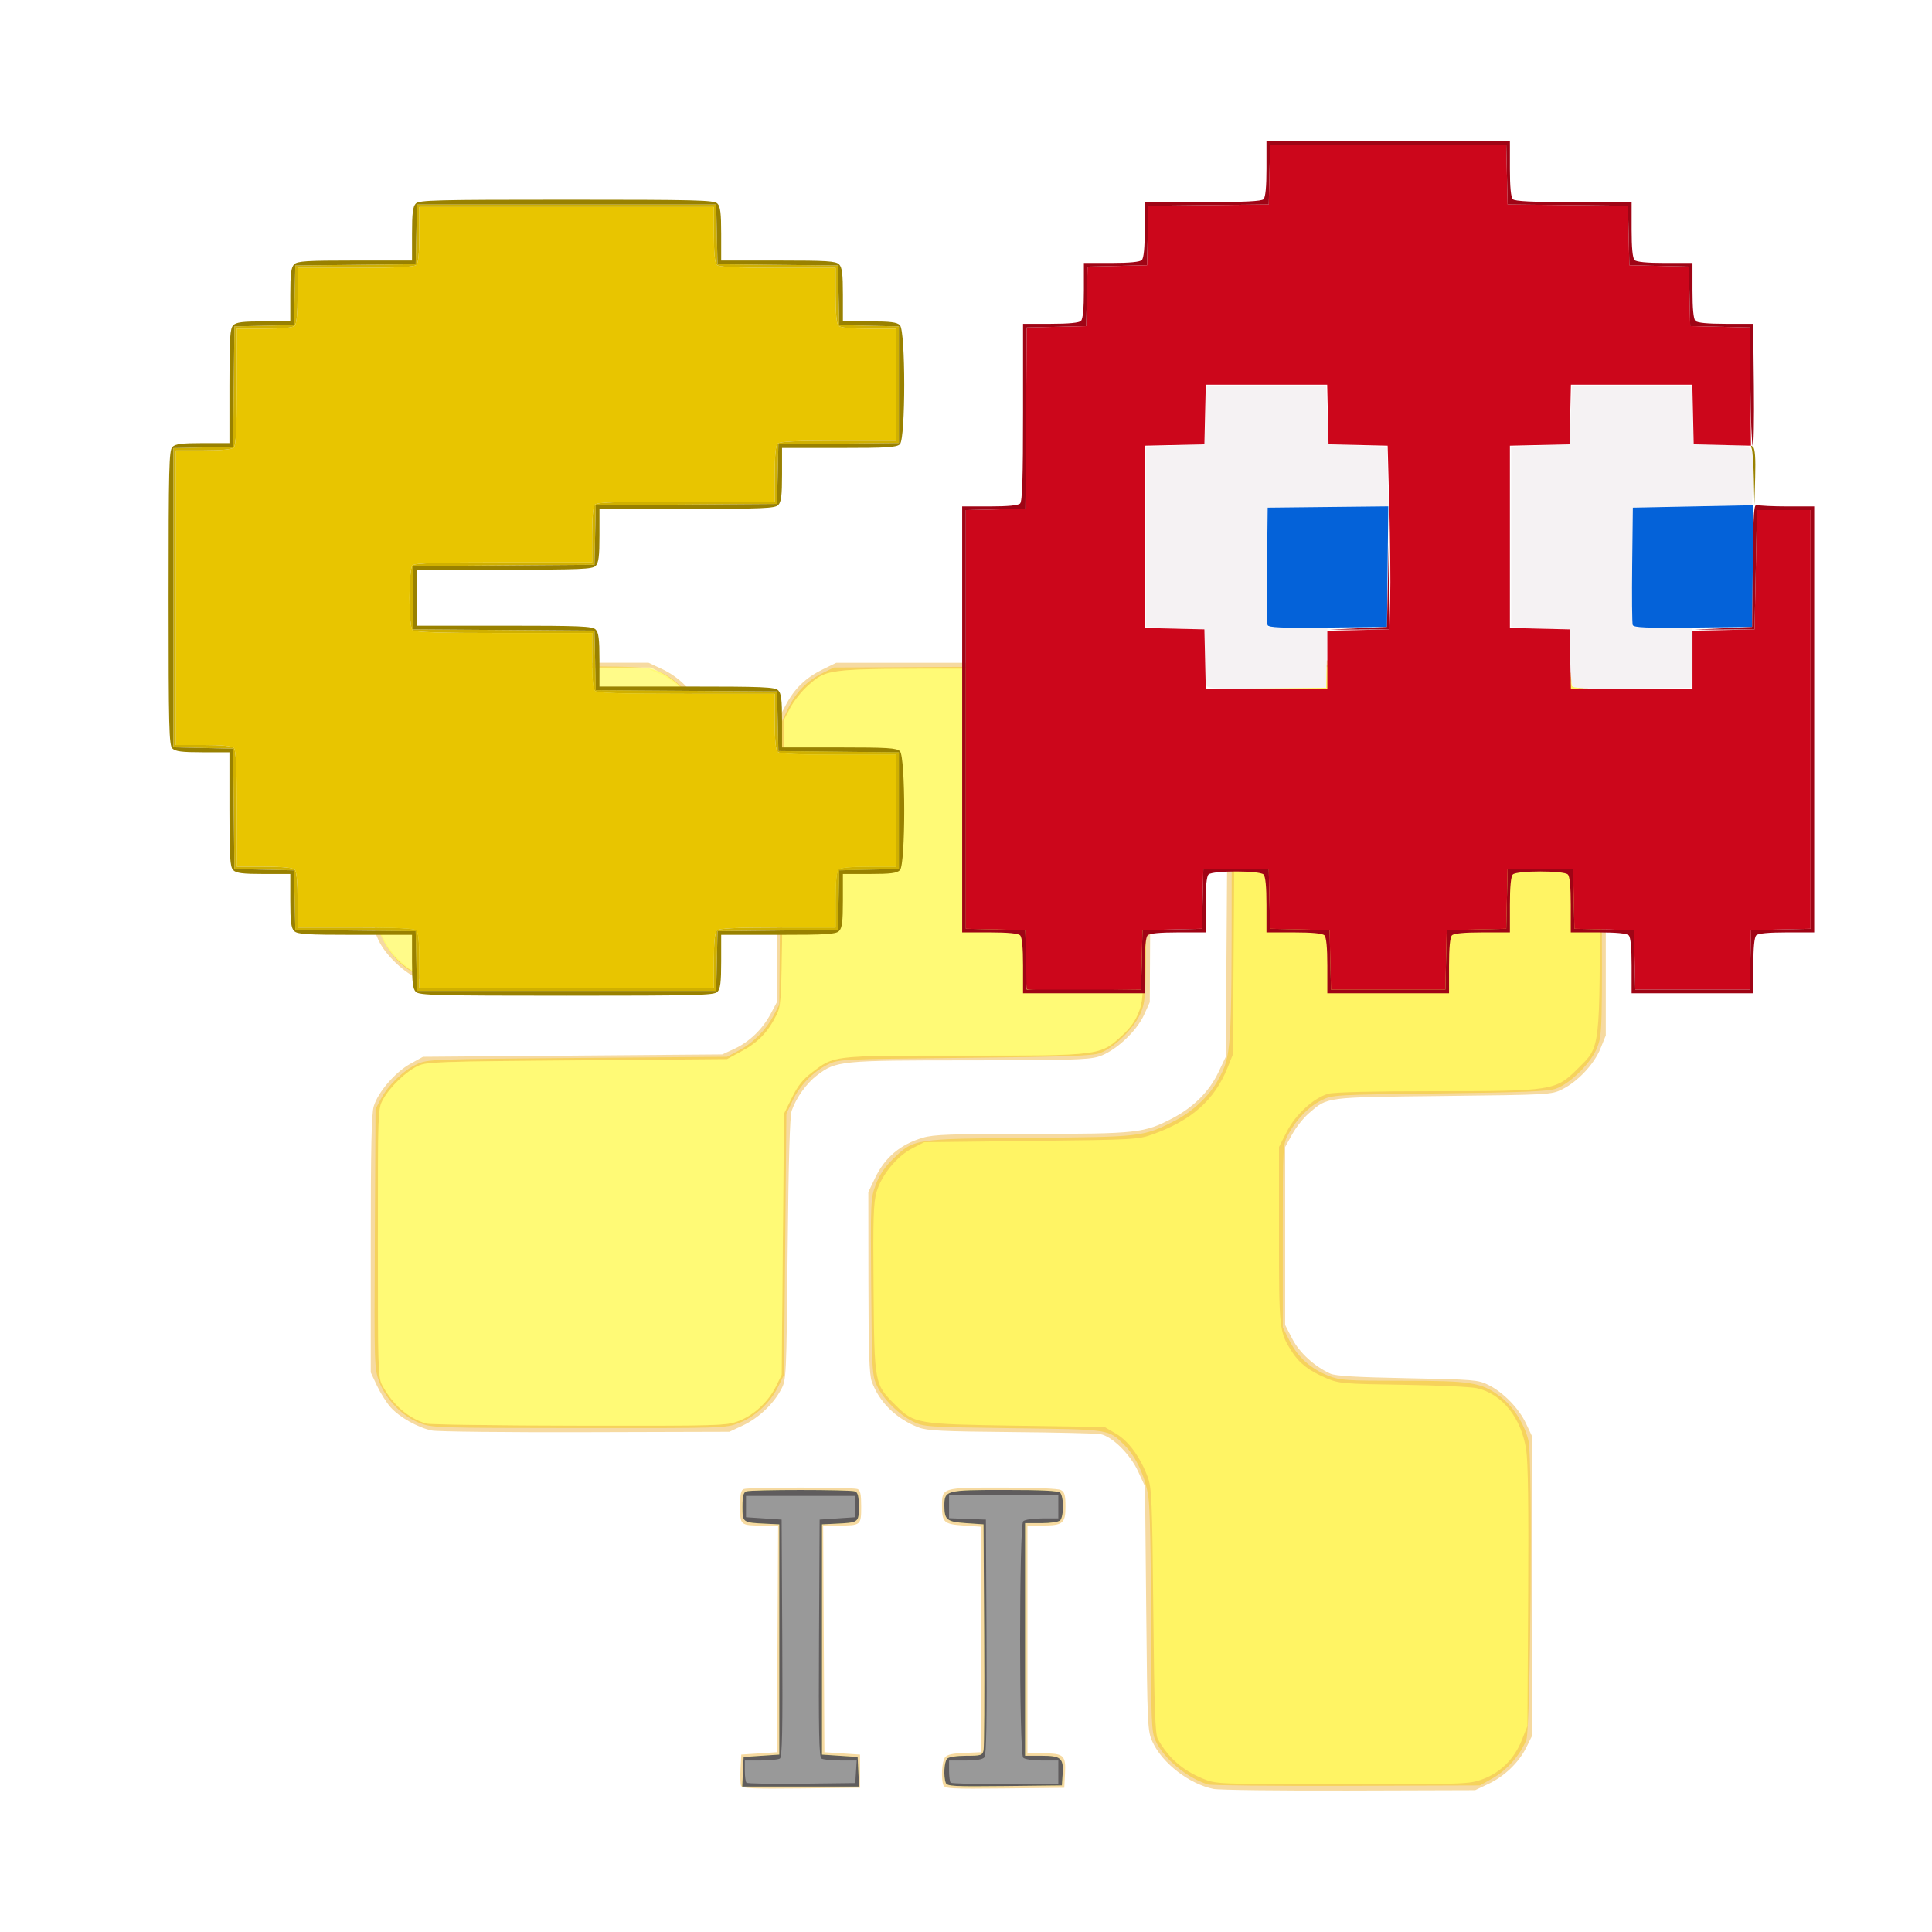 <?xml version="1.0" encoding="UTF-8" standalone="no"?>
<!-- Created with Inkscape (http://www.inkscape.org/) -->

<svg
   xmlns:dc="http://purl.org/dc/elements/1.1/"
   xmlns:cc="http://creativecommons.org/ns#"
   xmlns:rdf="http://www.w3.org/1999/02/22-rdf-syntax-ns#"
   xmlns:svg="http://www.w3.org/2000/svg"
   xmlns="http://www.w3.org/2000/svg"
   xmlns:sodipodi="http://sodipodi.sourceforge.net/DTD/sodipodi-0.dtd"
   xmlns:inkscape="http://www.inkscape.org/namespaces/inkscape"
   version="1.1"
   width="1200"
   height="1200"
   id="svg2"
   sodipodi:docname="dii-pacman.svg"
   inkscape:version="0.92.2 (5c3e80d, 2017-08-06)">
  <sodipodi:namedview
     pagecolor="#ffffff"
     bordercolor="#666666"
     borderopacity="1"
     objecttolerance="10"
     gridtolerance="10"
     guidetolerance="10"
     inkscape:pageopacity="0"
     inkscape:pageshadow="2"
     inkscape:window-width="1853"
     inkscape:window-height="1025"
     id="namedview79"
     showgrid="false"
     inkscape:zoom="0.19666667"
     inkscape:cx="600"
     inkscape:cy="600"
     inkscape:window-x="67"
     inkscape:window-y="27"
     inkscape:window-maximized="1"
     inkscape:current-layer="svg2" />
  <defs
     id="defs6">
    <filter
       color-interpolation-filters="sRGB"
       id="filter4124">
      <feFlood
         id="feFlood4126"
         flood-opacity="0.5"
         flood-color="rgb(0,0,0)"
         result="flood" />
      <feComposite
         in2="SourceGraphic"
         operator="in"
         in="flood"
         result="composite1"
         id="feComposite4128" />
      <feGaussianBlur
         id="feGaussianBlur4130"
         stdDeviation="2"
         result="blur" />
      <feOffset
         id="feOffset4132"
         dx="4"
         dy="4"
         result="offset" />
      <feComposite
         in2="offset"
         operator="over"
         in="SourceGraphic"
         result="fbSourceGraphic"
         id="feComposite4134" />
      <feColorMatrix
         result="fbSourceGraphicAlpha"
         in="fbSourceGraphic"
         values="0 0 0 -1 0 0 0 0 -1 0 0 0 0 -1 0 0 0 0 1 0"
         id="feColorMatrix4136" />
      <feFlood
         id="feFlood4138"
         flood-opacity="0.5"
         flood-color="rgb(0,0,0)"
         result="flood"
         in="fbSourceGraphic" />
      <feComposite
         in2="fbSourceGraphic"
         operator="in"
         in="flood"
         result="composite1"
         id="feComposite4140" />
      <feGaussianBlur
         id="feGaussianBlur4142"
         stdDeviation="5"
         result="blur" />
      <feOffset
         id="feOffset4144"
         dx="4"
         dy="4"
         result="offset" />
      <feComposite
         in2="offset"
         operator="over"
         in="fbSourceGraphic"
         result="fbSourceGraphic"
         id="feComposite4146" />
      <feColorMatrix
         result="fbSourceGraphicAlpha"
         in="fbSourceGraphic"
         values="0 0 0 -1 0 0 0 0 -1 0 0 0 0 -1 0 0 0 0 1 0"
         id="feColorMatrix4148" />
      <feFlood
         id="feFlood4150"
         flood-opacity="0.5"
         flood-color="rgb(0,0,0)"
         result="flood"
         in="fbSourceGraphic" />
      <feComposite
         in2="fbSourceGraphic"
         operator="in"
         in="flood"
         result="composite1"
         id="feComposite4152" />
      <feGaussianBlur
         id="feGaussianBlur4154"
         stdDeviation="10"
         result="blur" />
      <feOffset
         id="feOffset4156"
         dx="4"
         dy="4"
         result="offset" />
      <feComposite
         in2="offset"
         operator="over"
         in="fbSourceGraphic"
         result="fbSourceGraphic"
         id="feComposite4158" />
      <feColorMatrix
         result="fbSourceGraphicAlpha"
         in="fbSourceGraphic"
         values="0 0 0 -1 0 0 0 0 -1 0 0 0 0 -1 0 0 0 0 1 0"
         id="feColorMatrix4160" />
      <feFlood
         id="feFlood4162"
         flood-opacity="0.5"
         flood-color="rgb(0,0,0)"
         result="flood"
         in="fbSourceGraphic" />
      <feComposite
         in2="fbSourceGraphic"
         operator="in"
         in="flood"
         result="composite1"
         id="feComposite4164" />
      <feGaussianBlur
         id="feGaussianBlur4166"
         stdDeviation="10"
         result="blur" />
      <feOffset
         id="feOffset4168"
         dx="10"
         dy="10"
         result="offset" />
      <feComposite
         in2="offset"
         operator="over"
         in="fbSourceGraphic"
         result="composite2"
         id="feComposite4170" />
    </filter>
    <filter
       y="-0.25"
       height="1.5"
       color-interpolation-filters="sRGB"
       id="filter3022">
      <feGaussianBlur
         result="result6"
         stdDeviation="5"
         id="feGaussianBlur3024" />
      <feComposite
         in2="result6"
         operator="atop"
         in="SourceGraphic"
         result="result8"
         id="feComposite3026" />
      <feComposite
         in2="SourceAlpha"
         operator="over"
         in="result8"
         result="result9"
         id="feComposite3028" />
      <feColorMatrix
         result="result10"
         values="1 0 0 0 0 0 1 0 0 0 0 0 1 0 0 0 0 0 1 0 "
         id="feColorMatrix3030" />
      <feBlend
         in2="result6"
         mode="normal"
         in="result10"
         result="fbSourceGraphic"
         id="feBlend3032" />
      <feColorMatrix
         id="feColorMatrix3034"
         values="0 0 0 -1 0 0 0 0 -1 0 0 0 0 -1 0 0 0 0 1 0"
         in="fbSourceGraphic"
         result="fbSourceGraphicAlpha" />
      <feFlood
         in="fbSourceGraphic"
         result="flood"
         flood-color="rgb(0,0,0)"
         flood-opacity="0.8"
         id="feFlood3036" />
      <feComposite
         in2="fbSourceGraphic"
         operator="in"
         in="flood"
         result="composite1"
         id="feComposite3038" />
      <feGaussianBlur
         result="blur"
         stdDeviation="8"
         id="feGaussianBlur3040" />
      <feOffset
         result="offset"
         dy="10"
         dx="10"
         id="feOffset3042" />
      <feComposite
         in2="offset"
         operator="over"
         in="fbSourceGraphic"
         result="composite2"
         id="feComposite3044" />
    </filter>
    <filter
       x="0"
       y="0"
       width="1"
       height="1"
       color-interpolation-filters="sRGB"
       id="filter6453">
      <feColorMatrix
         result="result2"
         type="saturate"
         in="SourceGraphic"
         values="0"
         id="feColorMatrix6455" />
      <feFlood
         result="result1"
         flood-opacity="1"
         flood-color="rgb(160,67,0)"
         id="feFlood6457" />
      <feBlend
         in2="result1"
         mode="multiply"
         in="result2"
         result="result5"
         id="feBlend6459" />
      <feBlend
         in2="result2"
         mode="screen"
         result="result3"
         id="feBlend6461" />
      <feComposite
         in2="result2"
         operator="arithmetic"
         k1="0"
         k2="1"
         k3="0"
         k4="0"
         result="result4"
         id="feComposite6463" />
      <feComposite
         in2="SourceAlpha"
         operator="in"
         in="result4"
         id="feComposite6465" />
    </filter>
    <filter
       x="0"
       y="0"
       width="1"
       height="1"
       color-interpolation-filters="sRGB"
       id="filter6467">
      <feColorMatrix
         result="result2"
         type="saturate"
         in="SourceGraphic"
         values="0"
         id="feColorMatrix6469" />
      <feFlood
         result="result1"
         flood-opacity="1"
         flood-color="rgb(160,67,0)"
         id="feFlood6471" />
      <feBlend
         in2="result1"
         mode="multiply"
         in="result2"
         result="result5"
         id="feBlend6473" />
      <feBlend
         in2="result2"
         mode="screen"
         result="result3"
         id="feBlend6475" />
      <feComposite
         in2="result2"
         operator="arithmetic"
         k1="0"
         k2="1"
         k3="0"
         k4="0"
         result="result4"
         id="feComposite6477" />
      <feComposite
         in2="SourceAlpha"
         operator="in"
         in="result4"
         id="feComposite6479" />
    </filter>
    <filter
       x="0"
       y="0"
       width="1"
       height="1"
       color-interpolation-filters="sRGB"
       id="filter6481">
      <feColorMatrix
         result="result2"
         type="saturate"
         in="SourceGraphic"
         values="0"
         id="feColorMatrix6483" />
      <feFlood
         result="result1"
         flood-opacity="1"
         flood-color="rgb(160,67,0)"
         id="feFlood6485" />
      <feBlend
         in2="result1"
         mode="multiply"
         in="result2"
         result="result5"
         id="feBlend6487" />
      <feBlend
         in2="result2"
         mode="screen"
         result="result3"
         id="feBlend6489" />
      <feComposite
         in2="result2"
         operator="arithmetic"
         k1="0"
         k2="1"
         k3="0"
         k4="0"
         result="result4"
         id="feComposite6491" />
      <feComposite
         in2="SourceAlpha"
         operator="in"
         in="result4"
         id="feComposite6493" />
    </filter>
  </defs>
  <path
     d="m 0,764.372 0,-435.628 464.683,0 464.683,0 0,435.628 0,435.628 -464.683,0 L 0,1200 0,764.372 z"
     id="path3063"
     style="fill:#fdfdfc;fill-opacity:0" />
  <g
     transform="translate(145.458,2.576)"
     id="g6514">
    <path
       d="m 608.3,1108.571 c -15.089,-3.059 -31.748,-15.883 -37.89,-29.167 -3.12,-6.748 -3.22,-8.849 -3.939,-82.845 l -0.738,-75.922 -4.292,-9.288 c -4.971,-10.759 -16.215,-21.85 -23.476,-23.158 -2.578,-0.464 -27.589,-1.044 -55.581,-1.289 -42.528,-0.372 -51.927,-0.837 -57.18,-2.828 -13.924,-5.279 -24.617,-15.75 -29.201,-28.593 -1.546,-4.331 -2.015,-18.34 -2.064,-61.625 l -0.064,-56.02 4.239,-8.845 c 6.1,-12.729 15.649,-20.764 29.587,-24.897 6.78,-2.011 17.102,-2.379 67.121,-2.398 66.022,-0.024 70.452,-0.513 87.968,-9.712 13.086,-6.872 22.889,-16.693 28.545,-28.596 l 4.553,-9.582 0.738,-105.406 0.738,-105.406 3.588,-7.286 c 5.323,-10.809 15.483,-20.447 25.915,-24.584 l 8.851,-3.51 78.922,0 78.922,0 8.714,3.509 c 10.813,4.355 20.408,13.668 25.699,24.945 l 3.942,8.401 0,98.035 0,98.035 -3.326,8.212 c -3.92,9.679 -14.162,20.546 -23.868,25.326 -6.609,3.255 -7.999,3.331 -73.856,4.08 -74.172,0.843 -71.462,0.493 -83.395,10.755 -3.271,2.813 -7.918,8.67 -10.326,13.015 l -4.379,7.9 0,55.283 0,55.283 4.413,8.572 c 4.432,8.608 13.745,17.143 23.615,21.64 3.272,1.491 15.769,2.235 47.943,2.855 41.113,0.792 43.885,1.02 50.156,4.121 9.338,4.618 18.982,14.476 23.468,23.99 l 3.823,8.108 0,92.875 0,92.875 -3.569,7.246 c -4.649,9.44 -13.601,18.056 -23.722,22.832 l -8.114,3.829 -78.185,0.237 c -43.002,0.131 -80.936,-0.321 -84.299,-1.002 z m -501.139,-2.168 c -0.521,-1.357 -0.947,-42.501 -0.947,-91.431 0,-81.868 0.201,-89.164 2.515,-91.477 2.281,-2.28 5.881,-2.435 38.724,-1.671 48.435,1.127 62.114,4.158 82.177,18.21 11.696,8.192 19.959,17.815 26.383,30.728 13.151,26.434 12.699,62.218 -1.144,90.431 -6.98,14.225 -22.514,29.591 -36.655,36.256 -19.873,9.367 -24.396,10.07 -69.378,10.78 -37.08,0.585 -40.811,0.421 -41.674,-1.825 z m 63.307,-22.859 c 8.971,-0.794 20.256,-2.792 25.078,-4.441 17.484,-5.978 30.842,-18.769 36.938,-35.369 3.15,-8.578 4.456,-36.432 2.214,-47.214 -7.102,-34.151 -32.782,-49.887 -81.647,-50.032 l -17.333,-0.051 0,68.305 c 0,37.568 0.443,68.747 0.983,69.288 1.391,1.39 14.736,1.198 33.767,-0.485 z m 144.368,23.074 c -0.429,-1.119 -0.579,-5.94 -0.332,-10.714 l 0.448,-8.68 11.064,-0.737 11.064,-0.737 0.383,-70.393 0.383,-70.393 -9.482,0 c -13.988,0 -14.149,-0.134 -14.149,-11.794 0,-7.762 0.523,-10.205 2.333,-10.899 3.044,-1.167 67.524,-1.167 70.568,0 1.811,0.694 2.333,3.136 2.333,10.899 0,11.66 -0.161,11.794 -14.149,11.794 l -9.482,0 0.383,70.393 0.383,70.393 11.064,0.737 11.064,0.737 0,10.319 0,10.319 -36.547,0.394 c -29.975,0.323 -36.688,0.029 -37.328,-1.639 z m 125.674,-0.325 c -1.564,-4.073 -0.985,-14.714 0.939,-17.264 1.345,-1.783 4.638,-2.557 12.17,-2.862 l 10.326,-0.418 0,-70.025 0,-70.025 -10.752,-0.737 c -12.36,-0.847 -13.533,-1.89 -13.566,-12.057 -0.038,-11.578 -0.195,-11.53 37.797,-11.53 20.053,0 34.312,0.604 36.037,1.526 2.329,1.245 2.853,3.134 2.853,10.268 0,10.55 -1.546,11.794 -14.655,11.794 l -8.948,0 0,70.762 0,70.762 10.146,0 c 12.492,0 13.764,1.234 13.166,12.775 l -0.446,8.601 -37.081,0.394 c -32.85,0.349 -37.184,0.125 -37.986,-1.963 z M 122.769,885.944 c -8.65,-1.761 -20.264,-8.327 -25.728,-14.546 -2.499,-2.844 -6.27,-8.85 -8.381,-13.347 l -3.837,-8.175 0,-79.607 c 0,-60.159 0.458,-81.114 1.875,-85.775 2.673,-8.796 13.277,-21.111 22.637,-26.292 l 7.942,-4.396 92.937,-0.737 92.937,-0.737 7.376,-3.39 c 9.304,-4.276 17.573,-12.197 22.624,-21.672 l 3.929,-7.371 0.738,-88.452 0.738,-88.452 4.057,-7.69 c 5.37,-10.18 12.29,-16.872 22.756,-22.003 l 8.592,-4.213 78.185,0 c 70.796,0 78.886,0.245 85.607,2.591 14.243,4.973 25.523,17.729 29.543,33.409 1.959,7.641 2.221,20.757 1.837,91.863 l -0.448,82.949 -3.507,7.755 c -4.826,10.671 -18.407,23.106 -28.51,26.104 -6.385,1.895 -19.285,2.259 -80.097,2.259 -80.212,0 -82.624,0.238 -94.629,9.358 -6.482,4.924 -12.83,13.792 -15.659,21.875 -1.175,3.359 -1.958,30.222 -2.506,85.966 -0.795,80.966 -0.801,81.09 -4.176,87.408 -4.834,9.046 -14.053,17.686 -23.692,22.202 l -8.332,3.904 -89.249,0.249 c -49.087,0.137 -92.088,-0.329 -95.559,-1.036 z M 115.421,605.739 c -9.594,-3.72 -21.464,-14.965 -25.875,-24.511 -3.191,-6.906 -3.248,-8.159 -3.248,-71.894 l 0,-64.865 3.851,-8.206 c 4.817,-10.264 12.943,-18.351 23.44,-23.328 l 8.114,-3.847 67.858,0 67.858,0 8.332,3.904 c 10.072,4.719 18.422,12.815 23.385,22.676 l 3.688,7.327 0,65.602 0,65.602 -4.101,8.345 c -4.503,9.164 -12.252,16.97 -22.017,22.181 -6.318,3.371 -6.532,3.382 -74.932,3.701 -65.944,0.308 -68.896,0.204 -76.353,-2.687 z"
       id="path3061"
       style="fill:#f6daa1" />
    <path
       d="m 108.642,1104.945 c -0.525,-1.366 -0.954,-41.854 -0.954,-89.973 0,-77.57 0.263,-87.752 2.318,-89.806 1.922,-1.921 6.521,-2.316 26.922,-2.315 52.844,0.003 76.838,5.405 96.643,21.76 19.88,16.417 30.486,41.311 30.486,71.553 0,34.311 -18.401,66.283 -45.861,79.684 -19.12,9.331 -24.224,10.142 -68.619,10.899 -36.51,0.623 -40.065,0.466 -40.936,-1.802 z m 79.841,-22.165 c 24.621,-5.777 40.696,-20.992 46.76,-44.258 1.316,-5.051 2.261,-14.96 2.261,-23.714 0,-35.716 -15.099,-56.564 -48.007,-66.286 -6.632,-1.959 -14.398,-2.624 -31.653,-2.71 l -22.865,-0.114 -0.384,68.551 c -0.211,37.703 -0.027,69.481 0.409,70.618 0.655,1.708 4.572,1.895 22.512,1.075 11.945,-0.546 25.881,-1.969 30.967,-3.163 z m 127.505,15.131 0.439,-9.214 11.064,-0.737 11.064,-0.737 0,-71.499 0,-71.499 -8.114,-0.382 c -14.722,-0.693 -14.752,-0.715 -14.752,-10.545 0,-6.536 0.572,-8.879 2.333,-9.554 3.044,-1.167 64.574,-1.167 67.617,0 1.761,0.675 2.333,3.018 2.333,9.554 0,9.83 -0.03,9.851 -14.752,10.545 l -8.114,0.382 0,71.499 0,71.499 11.064,0.737 11.064,0.737 0.439,9.214 0.439,9.214 -36.283,0 -36.283,0 0.439,-9.214 z m 125.998,6.908 c -1.532,-3.99 -1.003,-13.223 0.865,-15.09 1.029,-1.028 5.96,-1.769 11.773,-1.769 9.151,0 10.072,-0.282 10.809,-3.317 0.443,-1.824 0.622,-34.165 0.397,-71.868 l -0.409,-68.551 -10.752,-0.737 c -12.014,-0.824 -13.531,-2.007 -13.566,-10.583 -0.041,-9.866 0.668,-10.056 37.405,-10.056 23.537,0 33.291,0.499 34.561,1.769 0.974,0.973 1.77,4.821 1.77,8.55 0,3.73 -0.797,7.577 -1.77,8.55 -1.03,1.029 -5.966,1.769 -11.801,1.769 l -10.031,0 0,72.236 0,72.236 10.146,0 c 12.176,0 13.807,1.4 13.174,11.311 l -0.454,7.117 -35.605,0.394 c -31.504,0.349 -35.71,0.123 -36.511,-1.963 z m 162.84,0.951 c -13.17,-4.103 -27.504,-16.041 -32.521,-27.084 -2.642,-5.816 -2.821,-10.443 -2.851,-73.736 -0.02,-42.133 -0.65,-71.518 -1.676,-78.133 -1.901,-12.264 -7.768,-24.853 -14.82,-31.8 -10.127,-9.977 -8.209,-9.686 -69.097,-10.497 -54.086,-0.721 -55.474,-0.813 -62.245,-4.146 -8.911,-4.386 -18.509,-13.965 -22.436,-22.389 -2.936,-6.3 -3.114,-9.388 -3.527,-61.316 -0.424,-53.345 -0.355,-54.895 2.824,-63.386 2.288,-6.111 5.516,-10.902 10.837,-16.08 12.828,-12.485 12.652,-12.458 84.874,-13.036 69.253,-0.554 70.437,-0.692 89.617,-10.396 11.43,-5.783 21.887,-15.618 27.432,-25.799 8.136,-14.938 8.297,-17.356 8.321,-124.863 l 0.022,-98.905 4.495,-8.989 c 5.046,-10.091 12.047,-16.953 21.984,-21.548 6.571,-3.038 8.453,-3.104 88.586,-3.104 80.656,0 81.975,0.047 88.731,3.168 8.749,4.042 17.462,12.748 22.021,22.007 l 3.574,7.257 0.399,98.267 c 0.391,96.253 0.337,98.434 -2.653,106.419 -3.594,9.599 -16.588,22.645 -25.87,25.973 -4.528,1.624 -20.414,2.264 -72.189,2.911 -65.537,0.819 -66.471,0.873 -73.297,4.233 -7.854,3.866 -15.723,11.941 -20.682,21.223 -3.359,6.287 -3.383,6.736 -3.383,63.089 l 0,56.757 4.383,8.646 c 5.083,10.025 13.022,17.101 24.07,21.453 7.189,2.832 10.768,3.072 45.83,3.072 42.914,0 49.169,1.013 60.827,9.853 8.147,6.177 15.41,17.669 17.573,27.803 2.483,11.632 1.245,178.11 -1.377,185.206 -3.304,8.941 -12.048,19.021 -20.752,23.922 l -8.114,4.568 -82.61,0.266 c -45.436,0.146 -84.27,-0.251 -86.298,-0.883 z M 115.125,881.277 C 104.48,877.193 94.187,866.656 90.051,855.607 87.006,847.475 86.949,845.597 87.357,766.769 l 0.417,-80.53 3.38,-6.327 c 4.604,-8.616 13.949,-17.645 22.215,-21.463 6.729,-3.109 8.61,-3.182 99.795,-3.905 l 92.937,-0.737 7.376,-3.927 c 8.899,-4.737 16.975,-12.903 21.633,-21.872 l 3.445,-6.634 0.738,-87.715 0.738,-87.715 3.865,-8.236 c 4.707,-10.03 11.89,-17.456 21.422,-22.145 l 7.167,-3.526 78.922,-0.419 78.922,-0.419 9.185,3.887 c 10.589,4.481 18.139,11.993 23.398,23.281 l 3.53,7.577 0.015,85.817 c 0.013,82.901 -0.088,86.092 -3.007,93.888 -3.56,9.507 -16.585,22.566 -25.839,25.905 -4.624,1.668 -21.73,2.261 -83.991,2.911 -76.962,0.804 -78.289,0.868 -84.823,4.088 -9.274,4.571 -17.501,12.997 -21.993,22.527 l -3.823,8.108 -0.738,81.081 -0.738,81.081 -3.618,7.348 c -4.962,10.078 -14.343,18.769 -24.418,22.621 -8.27,3.163 -9.441,3.2 -99.33,3.124 -88.705,-0.075 -91.161,-0.153 -99.014,-3.166 z m 5.534,-275.975 c -12.88,-3.465 -22.953,-12.462 -29.091,-25.985 -2.858,-6.297 -2.993,-9.464 -3.01,-70.72 l -0.018,-64.128 3.449,-7.401 c 1.978,-4.246 6.693,-10.316 11.058,-14.238 12.904,-11.594 12.427,-11.531 86.722,-11.531 61.653,0 65.77,0.165 73.19,2.94 9.991,3.736 19.563,12.894 24.524,23.465 l 3.866,8.239 0,61.917 c 0,46.016 -0.484,63.51 -1.884,68.12 -4.116,13.551 -18.665,26.751 -32.831,29.787 -11.088,2.376 -126.883,1.98 -135.975,-0.466 z"
       id="path3059"
       style="fill:#f6d25c" />
    <path
       d="m 108.642,1104.945 c -0.525,-1.366 -0.954,-41.854 -0.954,-89.973 0,-77.57 0.263,-87.752 2.318,-89.806 1.922,-1.921 6.521,-2.316 26.922,-2.315 52.844,0.003 76.838,5.405 96.643,21.76 19.88,16.417 30.486,41.311 30.486,71.553 0,34.311 -18.401,66.283 -45.861,79.684 -19.12,9.331 -24.224,10.142 -68.619,10.899 -36.51,0.623 -40.065,0.466 -40.936,-1.802 z m 79.841,-22.165 c 24.621,-5.777 40.696,-20.992 46.76,-44.258 1.316,-5.051 2.261,-14.96 2.261,-23.714 0,-35.716 -15.099,-56.564 -48.007,-66.286 -6.632,-1.959 -14.398,-2.624 -31.653,-2.71 l -22.865,-0.114 -0.384,68.551 c -0.211,37.703 -0.027,69.481 0.409,70.618 0.655,1.708 4.572,1.895 22.512,1.075 11.945,-0.546 25.881,-1.969 30.967,-3.163 z m 127.505,15.131 0.439,-9.214 11.064,-0.737 11.064,-0.737 0,-71.499 0,-71.499 -8.114,-0.382 c -14.722,-0.693 -14.752,-0.715 -14.752,-10.545 0,-6.536 0.572,-8.879 2.333,-9.554 3.044,-1.167 64.574,-1.167 67.617,0 1.761,0.675 2.333,3.018 2.333,9.554 0,9.83 -0.03,9.851 -14.752,10.545 l -8.114,0.382 0,71.499 0,71.499 11.064,0.737 11.064,0.737 0.439,9.214 0.439,9.214 -36.283,0 -36.283,0 0.439,-9.214 z m 125.998,6.908 c -1.532,-3.99 -1.003,-13.223 0.865,-15.09 1.029,-1.028 5.96,-1.769 11.773,-1.769 9.151,0 10.072,-0.282 10.809,-3.317 0.443,-1.824 0.622,-34.165 0.397,-71.868 l -0.409,-68.551 -10.752,-0.737 c -12.014,-0.824 -13.531,-2.007 -13.566,-10.583 -0.041,-9.866 0.668,-10.056 37.405,-10.056 23.537,0 33.291,0.499 34.561,1.769 0.974,0.973 1.77,4.821 1.77,8.55 0,3.73 -0.797,7.577 -1.77,8.55 -1.03,1.029 -5.966,1.769 -11.801,1.769 l -10.031,0 0,72.236 0,72.236 10.146,0 c 12.176,0 13.807,1.4 13.174,11.311 l -0.454,7.117 -35.605,0.394 c -31.504,0.349 -35.71,0.123 -36.511,-1.963 z m 159.772,-2.622 c -12.835,-5.277 -21.44,-12.81 -28.05,-24.556 -1.678,-2.982 -2.218,-18.169 -2.828,-79.607 -0.687,-69.254 -0.994,-76.567 -3.495,-83.27 -4.603,-12.338 -11.856,-22.244 -19.63,-26.811 l -7.1,-4.171 -54.582,-0.824 c -62.342,-0.941 -63.728,-1.178 -75.447,-12.889 -13.024,-13.015 -13.002,-12.897 -13.503,-72.276 -0.371,-43.953 -0.077,-53.328 1.883,-60.067 3.036,-10.438 12.642,-22.165 22.164,-27.06 l 7.372,-3.789 66.383,-0.783 c 65.041,-0.767 66.577,-0.854 75.972,-4.256 23.872,-8.646 38.001,-21.253 45.999,-41.044 l 3.42,-8.463 0.738,-104.669 0.738,-104.669 3.903,-7.371 c 6.091,-11.505 15.335,-18.812 28.09,-22.205 11.901,-3.166 148.878,-3.069 161.106,0.114 14.958,3.894 25.891,14.106 31.1,29.05 1.858,5.33 2.202,20.791 2.22,99.694 0.025,109.706 0.624,104.567 -13.867,119.047 -13.555,13.546 -15.559,13.856 -89.666,13.866 -36.967,0.004 -61.563,0.594 -65.031,1.556 -9.078,2.519 -20.315,12.774 -25.845,23.584 l -4.869,9.518 0,54.665 c 0,58.754 0.149,60.114 7.929,72.345 4.7,7.389 10.85,12.113 21.724,16.687 7.646,3.216 10.368,3.446 47.206,3.994 21.501,0.32 42.233,1.277 46.071,2.127 15.582,3.451 27.532,18.337 30.601,38.12 1.194,7.698 1.572,35.464 1.245,91.401 l -0.47,80.344 -3.538,8.845 c -4.607,11.517 -13.118,20.003 -24.177,24.106 -8.344,3.095 -10.319,3.166 -87.036,3.132 -78.452,-0.035 -78.503,-0.037 -86.729,-3.419 z M 119.234,881.602 c -11.225,-3.387 -20.592,-11.528 -27.176,-23.618 -2.668,-4.901 -2.809,-9.342 -2.809,-88.452 0,-82.641 0.025,-83.339 3.197,-89.19 4.213,-7.769 14.52,-17.632 21.881,-20.938 5.417,-2.432 13.521,-2.71 98.837,-3.387 l 92.937,-0.737 9.331,-5.055 c 10.09,-5.467 16.166,-11.799 21.318,-22.217 3.253,-6.579 3.287,-7.367 4.018,-95.086 l 0.738,-88.452 3.987,-7.553 c 2.193,-4.154 7.042,-10.241 10.777,-13.526 12.237,-10.764 10.874,-10.617 98.115,-10.617 l 77.686,0 9.028,4.508 c 10.162,5.075 15.396,10.53 20.424,21.29 l 3.445,7.371 0.015,85.817 c 0.013,82.953 -0.087,86.087 -3.013,93.903 -2.179,5.821 -5.24,10.107 -10.929,15.302 -13.238,12.09 -13.345,12.104 -98.438,12.104 -81.602,0 -79.595,-0.221 -93.562,10.317 -5.833,4.401 -8.928,8.268 -12.63,15.78 l -4.904,9.951 -0.738,81.116 -0.738,81.116 -3.516,7.136 c -4.739,9.619 -13.871,18.056 -23.399,21.619 -7.558,2.826 -11.394,2.935 -98.9,2.813 -50.071,-0.07 -92.812,-0.662 -94.981,-1.317 z m 5.189,-275.732 C 110.379,603.01 98.137,593.321 92.045,580.247 l -3.505,-7.522 -0.015,-62.76 c -0.016,-70.669 0.05,-71.186 10.61,-83.175 3.287,-3.732 9.378,-8.578 13.535,-10.77 l 7.558,-3.984 69.334,0 69.334,0 7.47,3.94 c 7.817,4.123 16.631,12.794 20.391,20.061 4.68,9.044 5.533,22.434 5.06,79.406 l -0.466,56.114 -5.163,10.111 c -3.699,7.244 -7.182,11.634 -12.282,15.482 -12.443,9.387 -11.71,9.3 -80.654,9.65 -34.482,0.175 -65.454,-0.243 -68.827,-0.93 z"
       id="path3057"
       style="fill:#fdc10c;filter:url(#filter6453)" />
    <path
       d="m 108.642,1104.945 c -0.525,-1.366 -0.954,-41.854 -0.954,-89.973 0,-77.57 0.263,-87.752 2.318,-89.806 1.922,-1.921 6.521,-2.316 26.922,-2.315 52.844,0.003 76.838,5.405 96.643,21.76 19.88,16.417 30.486,41.311 30.486,71.553 0,34.311 -18.401,66.283 -45.861,79.684 -19.12,9.331 -24.224,10.142 -68.619,10.899 -36.51,0.623 -40.065,0.466 -40.936,-1.802 z m 79.841,-22.165 c 24.621,-5.777 40.696,-20.992 46.76,-44.258 1.316,-5.051 2.261,-14.96 2.261,-23.714 0,-35.716 -15.099,-56.564 -48.007,-66.286 -6.632,-1.959 -14.398,-2.624 -31.653,-2.71 l -22.865,-0.114 -0.384,68.551 c -0.211,37.703 -0.027,69.481 0.409,70.618 0.655,1.708 4.572,1.895 22.512,1.075 11.945,-0.546 25.881,-1.969 30.967,-3.163 z m 127.505,15.131 0.439,-9.214 11.064,-0.737 11.064,-0.737 0,-71.499 0,-71.499 -8.114,-0.382 c -14.722,-0.693 -14.752,-0.715 -14.752,-10.545 0,-6.536 0.572,-8.879 2.333,-9.554 3.044,-1.167 64.574,-1.167 67.617,0 1.761,0.675 2.333,3.018 2.333,9.554 0,9.83 -0.03,9.851 -14.752,10.545 l -8.114,0.382 0,71.499 0,71.499 11.064,0.737 11.064,0.737 0.439,9.214 0.439,9.214 -36.283,0 -36.283,0 0.439,-9.214 z m 125.998,6.908 c -1.532,-3.99 -1.003,-13.223 0.865,-15.09 1.029,-1.028 5.96,-1.769 11.773,-1.769 9.151,0 10.072,-0.282 10.809,-3.317 0.443,-1.824 0.622,-34.165 0.397,-71.868 l -0.409,-68.551 -10.752,-0.737 c -12.014,-0.824 -13.531,-2.007 -13.566,-10.583 -0.041,-9.866 0.668,-10.056 37.405,-10.056 23.537,0 33.291,0.499 34.561,1.769 0.974,0.973 1.77,4.821 1.77,8.55 0,3.73 -0.797,7.577 -1.77,8.55 -1.03,1.029 -5.966,1.769 -11.801,1.769 l -10.031,0 0,72.236 0,72.236 10.146,0 c 12.176,0 13.807,1.4 13.174,11.311 l -0.454,7.117 -35.605,0.394 c -31.504,0.349 -35.71,0.123 -36.511,-1.963 z M 119.234,881.602 c -11.225,-3.387 -20.592,-11.528 -27.176,-23.618 -2.668,-4.901 -2.809,-9.342 -2.809,-88.452 0,-82.641 0.025,-83.339 3.197,-89.19 4.213,-7.769 14.52,-17.632 21.881,-20.938 5.417,-2.432 13.521,-2.71 98.837,-3.387 l 92.937,-0.737 9.331,-5.055 c 10.09,-5.467 16.166,-11.799 21.318,-22.217 3.253,-6.579 3.287,-7.367 4.018,-95.086 l 0.738,-88.452 3.987,-7.553 c 2.193,-4.154 7.042,-10.241 10.777,-13.526 12.237,-10.764 10.874,-10.617 98.115,-10.617 l 77.686,0 9.028,4.508 c 10.162,5.075 15.396,10.53 20.424,21.29 l 3.445,7.371 0.015,85.817 c 0.013,82.953 -0.087,86.087 -3.013,93.903 -2.179,5.821 -5.24,10.107 -10.929,15.302 -13.238,12.09 -13.345,12.104 -98.438,12.104 -81.602,0 -79.595,-0.221 -93.562,10.317 -5.833,4.401 -8.928,8.268 -12.63,15.78 l -4.904,9.951 -0.738,81.116 -0.738,81.116 -3.516,7.136 c -4.739,9.619 -13.871,18.056 -23.399,21.619 -7.558,2.826 -11.394,2.935 -98.9,2.813 -50.071,-0.07 -92.812,-0.662 -94.981,-1.317 z m 5.189,-275.732 C 110.379,603.01 98.137,593.321 92.045,580.247 l -3.505,-7.522 -0.015,-62.76 c -0.016,-70.669 0.05,-71.186 10.61,-83.175 3.287,-3.732 9.378,-8.578 13.535,-10.77 l 7.558,-3.984 69.334,0 69.334,0 7.47,3.94 c 7.817,4.123 16.631,12.794 20.391,20.061 4.68,9.044 5.533,22.434 5.06,79.406 l -0.466,56.114 -5.163,10.111 c -3.699,7.244 -7.182,11.634 -12.282,15.482 -12.443,9.387 -11.71,9.3 -80.654,9.65 -34.482,0.175 -65.454,-0.243 -68.827,-0.93 z"
       id="path3055"
       style="fill:#f4821e;filter:url(#filter6467)" />
    <path
       d="m 108.642,1104.945 c -0.525,-1.366 -0.954,-41.854 -0.954,-89.973 0,-77.57 0.263,-87.752 2.318,-89.806 1.922,-1.921 6.521,-2.316 26.922,-2.315 52.844,0.003 76.838,5.405 96.643,21.76 19.88,16.417 30.486,41.311 30.486,71.553 0,34.311 -18.401,66.283 -45.861,79.684 -19.12,9.331 -24.224,10.142 -68.619,10.899 -36.51,0.623 -40.065,0.466 -40.936,-1.802 z m 79.841,-22.165 c 24.621,-5.777 40.696,-20.992 46.76,-44.258 1.316,-5.051 2.261,-14.96 2.261,-23.714 0,-35.716 -15.099,-56.564 -48.007,-66.286 -6.632,-1.959 -14.398,-2.624 -31.653,-2.71 l -22.865,-0.114 -0.384,68.551 c -0.211,37.703 -0.027,69.481 0.409,70.618 0.655,1.708 4.572,1.895 22.512,1.075 11.945,-0.546 25.881,-1.969 30.967,-3.163 z m 127.505,15.131 0.439,-9.214 11.064,-0.737 11.064,-0.737 0,-71.499 0,-71.499 -8.114,-0.382 c -14.722,-0.693 -14.752,-0.715 -14.752,-10.545 0,-6.536 0.572,-8.879 2.333,-9.554 3.044,-1.167 64.574,-1.167 67.617,0 1.761,0.675 2.333,3.018 2.333,9.554 0,9.83 -0.03,9.851 -14.752,10.545 l -8.114,0.382 0,71.499 0,71.499 11.064,0.737 11.064,0.737 0.439,9.214 0.439,9.214 -36.283,0 -36.283,0 0.439,-9.214 z m 125.998,6.908 c -1.532,-3.99 -1.003,-13.223 0.865,-15.09 1.029,-1.028 5.96,-1.769 11.773,-1.769 9.151,0 10.072,-0.282 10.809,-3.317 0.443,-1.824 0.622,-34.165 0.397,-71.868 l -0.409,-68.551 -10.752,-0.737 c -12.014,-0.824 -13.531,-2.007 -13.566,-10.583 -0.041,-9.866 0.668,-10.056 37.405,-10.056 23.537,0 33.291,0.499 34.561,1.769 0.974,0.973 1.77,4.821 1.77,8.55 0,3.73 -0.797,7.577 -1.77,8.55 -1.03,1.029 -5.966,1.769 -11.801,1.769 l -10.031,0 0,72.236 0,72.236 10.146,0 c 12.176,0 13.807,1.4 13.174,11.311 l -0.454,7.117 -35.605,0.394 c -31.504,0.349 -35.71,0.123 -36.511,-1.963 z M 121.455,604.509 C 109.467,601.582 98.109,591.773 92.335,579.359 c -2.982,-6.411 -3.086,-8.793 -3.086,-70.762 l 0,-64.128 3.929,-7.371 c 5.011,-9.401 13.37,-17.454 22.121,-21.313 6.599,-2.91 9.559,-3.034 74.185,-3.103 l 67.311,-0.072 7.688,3.534 c 9.312,4.28 17.989,12.744 22.239,21.692 3.068,6.459 3.151,8.327 3.151,70.762 0,62.094 -0.099,64.341 -3.106,70.837 -4.357,9.411 -11.584,17.135 -20.364,21.764 l -7.509,3.959 -66.383,0.246 c -36.511,0.135 -68.486,-0.267 -71.057,-0.895 z"
       id="path3053"
       style="fill:#eb2324;filter:url(#filter6481)" />
    <path
       d="m 108.642,1104.945 c -0.525,-1.366 -0.954,-41.854 -0.954,-89.973 0,-77.57 0.263,-87.752 2.318,-89.806 1.922,-1.921 6.521,-2.316 26.922,-2.315 52.844,0.003 76.838,5.405 96.643,21.76 19.88,16.417 30.486,41.311 30.486,71.553 0,34.311 -18.401,66.283 -45.861,79.684 -19.12,9.331 -24.224,10.142 -68.619,10.899 -36.51,0.623 -40.065,0.466 -40.936,-1.802 z m 79.841,-22.165 c 24.621,-5.777 40.696,-20.992 46.76,-44.258 1.316,-5.051 2.261,-14.96 2.261,-23.714 0,-35.716 -15.099,-56.564 -48.007,-66.286 -6.632,-1.959 -14.398,-2.624 -31.653,-2.71 l -22.865,-0.114 -0.384,68.551 c -0.211,37.703 -0.027,69.481 0.409,70.618 0.655,1.708 4.572,1.895 22.512,1.075 11.945,-0.546 25.881,-1.969 30.967,-3.163 z m 127.505,15.131 0.439,-9.214 11.064,-0.737 11.064,-0.737 0,-71.499 0,-71.499 -8.114,-0.382 c -14.722,-0.693 -14.752,-0.715 -14.752,-10.545 0,-6.536 0.572,-8.879 2.333,-9.554 3.044,-1.167 64.574,-1.167 67.617,0 1.761,0.675 2.333,3.018 2.333,9.554 0,9.83 -0.03,9.851 -14.752,10.545 l -8.114,0.382 0,71.499 0,71.499 11.064,0.737 11.064,0.737 0.439,9.214 0.439,9.214 -36.283,0 -36.283,0 0.439,-9.214 z m 125.998,6.908 c -1.532,-3.99 -1.003,-13.223 0.865,-15.09 1.029,-1.028 5.96,-1.769 11.773,-1.769 9.151,0 10.072,-0.282 10.809,-3.317 0.443,-1.824 0.622,-34.165 0.397,-71.868 l -0.409,-68.551 -10.752,-0.737 c -12.014,-0.824 -13.531,-2.007 -13.566,-10.583 -0.041,-9.866 0.668,-10.056 37.405,-10.056 23.537,0 33.291,0.499 34.561,1.769 0.974,0.973 1.77,4.821 1.77,8.55 0,3.73 -0.797,7.577 -1.77,8.55 -1.03,1.029 -5.966,1.769 -11.801,1.769 l -10.031,0 0,72.236 0,72.236 10.146,0 c 12.176,0 13.807,1.4 13.174,11.311 l -0.454,7.117 -35.605,0.394 c -31.504,0.349 -35.71,0.123 -36.511,-1.963 z"
       id="path3051"
       style="fill:#5f5c5d" />
    <path
       d="m 111.622,1104.668 c -0.541,-0.541 -0.983,-41.079 -0.983,-90.085 l 0,-89.103 38.724,0.705 c 30.468,0.554 40.768,1.252 48.312,3.275 31.433,8.426 53.364,29.796 61.295,59.729 3.398,12.826 3.475,37.376 0.157,50.123 -10.007,38.443 -36.427,59.947 -79.555,64.753 -15.551,1.733 -66.368,2.184 -67.949,0.603 z m 79.608,-20.108 c 11.502,-3.248 24.943,-11.014 31.651,-18.287 17.484,-18.956 22.467,-54.549 11.672,-83.381 -3.892,-10.396 -14.977,-22.888 -25.802,-29.077 -13.739,-7.855 -27.838,-10.467 -53.969,-9.999 l -22.754,0.408 -0.384,70.025 c -0.211,38.514 -0.032,70.944 0.399,72.068 1.059,2.762 48.132,1.364 59.186,-1.758 z m 126.945,20.135 c -0.556,-0.555 -1.01,-3.884 -1.01,-7.398 l 0,-6.388 9.957,-0.023 c 5.477,-0.012 10.794,-0.553 11.815,-1.201 1.462,-0.927 1.776,-16.879 1.475,-74.793 l -0.383,-73.615 -11.064,-0.737 -11.064,-0.737 0,-6.634 0,-6.634 33.929,0 33.929,0 0,6.634 0,6.634 -11.064,0.737 -11.064,0.737 -0.383,73.615 c -0.301,57.915 0.013,73.866 1.475,74.793 1.022,0.648 6.375,1.189 11.896,1.201 l 10.038,0.023 -0.45,7.003 -0.45,7.003 -33.288,0.396 c -18.308,0.218 -33.742,-0.059 -34.298,-0.614 z m 126.839,-0.027 c -0.541,-0.54 -0.983,-3.857 -0.983,-7.371 l 0,-6.388 10.146,0 c 6.769,0 10.701,-0.669 11.815,-2.011 1.205,-1.451 1.563,-22.281 1.287,-74.816 l -0.383,-72.805 -11.433,-0.431 -11.433,-0.431 0,-7.309 0,-7.309 33.929,0 33.929,0 0,7.371 0,7.371 -10.031,0 c -5.835,0 -10.772,0.74 -11.801,1.769 -2.55,2.549 -2.55,144.282 0,146.831 1.03,1.029 5.966,1.769 11.801,1.769 l 10.031,0 0,7.371 0,7.371 -32.946,0 c -18.12,0 -33.388,-0.442 -33.929,-0.983 z"
       id="path3049"
       style="fill:#999999" />
  </g>
  <g
     transform="matrix(1.512,0,0,1.512,424.956,241.817)"
     id="g4096"
     style="filter:url(#filter3022)">
    <path
       d="m 204.689,111.865 c -0.254,-0.697 -0.58,-6.218 -0.725,-12.268 l -0.264,-11 -12,-0.5 -12,-0.5 0,-37 0,-37 12,-0.5 12,-0.5 0.5,-12 0.5,-12 24.5,0 24.5,0 0.5,12 0.5,12 12,0.5 12,0.5 0.281,12.232 0.281,12.232 -24.781,0.268 -24.781,0.268 0,24.5 0,24.5 12.281,0.281 12.281,0.281 -0.281,12.219 -0.281,12.219 -24.275,0.268 c -18.888,0.208 -24.377,-0.013 -24.736,-1 z m 150,0 c -0.254,-0.697 -0.58,-6.218 -0.725,-12.268 l -0.264,-11 -12,-0.5 -12,-0.5 0,-37 0,-37 12,-0.5 12,-0.5 0.5,-12 0.5,-12 24.5,0 24.5,0 0.5,12 0.5,12 11.739,0.282 c 13.841,0.332 13.003,-0.651 12.553,14.718 l -0.292,10 -24.5,0.5 -24.5,0.5 0,24.5 0,24.5 12.281,0.281 12.281,0.281 -0.281,12.219 -0.281,12.219 -24.275,0.268 c -18.888,0.208 -24.377,-0.013 -24.736,-1 z"
       id="path4086"
       style="fill:#f5f2f3" />
    <path
       d="m -118.801,224.797 c 0,-7.456 -0.408,-11.708 -1.2,-12.5 -0.866,-0.866 -7.822,-1.2 -25,-1.2 l -23.8,0 0,-11.3 c 0,-7.456 -0.408,-11.708 -1.2,-12.5 -0.792,-0.792 -5.044,-1.2 -12.5,-1.2 l -11.3,0 0,-23.8 c 0,-17.178 -0.334,-24.134 -1.2,-25 -0.792,-0.792 -5.044,-1.2 -12.5,-1.2 l -11.3,0 0,-60.5 0,-60.5 11.3,0 c 7.456,0 11.708,-0.408 12.5,-1.2 0.866,-0.866 1.2,-7.822 1.2,-25 l 0,-23.8 11.3,0 c 7.456,0 11.708,-0.408 12.5,-1.2 0.792,-0.792 1.2,-5.044 1.2,-12.5 l 0,-11.3 23.8,0 c 17.178,0 24.134,-0.334 25,-1.2 0.792,-0.792 1.2,-5.044 1.2,-12.5 l 0,-11.3 60.5,0 60.5,0 0,11.3 c 0,7.456 0.408,11.708 1.2,12.5 0.866,0.866 7.822,1.2 25,1.2 l 23.8,0 0,11.3 c 0,7.456 0.408,11.708 1.2,12.5 0.792,0.792 5.044,1.2 12.5,1.2 l 11.3,0 0,23 0,23 -23.8,0 c -17.178,0 -24.134,0.334 -25,1.2 -0.792,0.792 -1.2,5.044 -1.2,12.5 l 0,11.3 -36.3,0 c -26.9,0 -36.611,0.311 -37.5,1.2 -0.792,0.792 -1.2,5.044 -1.2,12.5 l 0,11.3 -36.3,0 c -26.9,0 -36.611,0.311 -37.5,1.2 -1.659,1.659 -1.659,24.941 0,26.6 0.889,0.889 10.6,1.2 37.5,1.2 l 36.3,0 0,11.3 c 0,7.456 0.408,11.708 1.2,12.5 0.889,0.889 10.6,1.2 37.5,1.2 l 36.3,0 0,11.3 c 0,7.456 0.408,11.708 1.2,12.5 0.866,0.866 7.822,1.2 25,1.2 l 23.8,0 0,23 0,23 -11.3,0 c -7.456,0 -11.708,0.408 -12.5,1.2 -0.792,0.792 -1.2,5.044 -1.2,12.5 l 0,11.3 -23.8,0 c -17.178,0 -24.134,0.334 -25,1.2 -0.792,0.792 -1.2,5.044 -1.2,12.5 l 0,11.3 -60.5,0 -60.5,0 0,-11.3 z"
       id="path4084"
       style="fill:#e8c500" />
    <path
       d="m -120.02,224.847 -0.281,-12.25 -24.719,-0.267 -24.719,-0.267 -0.281,-12.233 -0.281,-12.233 -12.233,-0.281 -12.233,-0.281 -0.267,-24.719 -0.267,-24.719 -12.25,-0.281 -12.25,-0.281 0,-61.438 0,-61.438 12.25,-0.281 12.25,-0.281 0.267,-24.719 0.267,-24.719 12.233,-0.281 12.233,-0.281 0.281,-12.233 0.281,-12.233 24.719,-0.267 24.719,-0.267 0.281,-12.25 0.281,-12.25 61.438,0 61.438,0 0.281,12.25 0.281,12.25 24.719,0.267 24.719,0.267 0.281,12.233 0.281,12.233 12.25,0.281 12.25,0.281 0,23.952 0,23.952 -24.75,0.267 -24.75,0.267 -0.281,12.238 -0.281,12.238 -37.219,0.262 -37.219,0.262 -0.281,12.238 -0.281,12.238 -37.219,0.262 -37.219,0.262 0,13 0,13 37.219,0.262 37.219,0.262 0.281,12.238 0.281,12.238 37.219,0.262 37.219,0.262 0.281,12.238 0.281,12.238 24.75,0.267 24.75,0.267 0,23.952 0,23.952 -12.25,0.281 -12.25,0.281 -0.281,12.233 -0.281,12.233 -24.719,0.267 -24.719,0.267 -0.281,12.25 -0.281,12.25 -61.438,0 -61.438,0 -0.281,-12.25 z m 122.219,-0.05 c 0,-7.456 0.408,-11.708 1.2,-12.5 0.866,-0.866 7.822,-1.2 25,-1.2 l 23.8,0 0,-11.3 c 0,-7.456 0.408,-11.708 1.2,-12.5 0.792,-0.792 5.044,-1.2 12.5,-1.2 l 11.3,0 0,-23 0,-23 -23.8,0 c -17.178,0 -24.134,-0.334 -25,-1.2 -0.792,-0.792 -1.2,-5.044 -1.2,-12.5 l 0,-11.3 -36.3,0 c -26.9,0 -36.611,-0.311 -37.5,-1.2 -0.792,-0.792 -1.2,-5.044 -1.2,-12.5 l 0,-11.3 -36.3,0 c -26.9,0 -36.611,-0.311 -37.5,-1.2 -1.659,-1.659 -1.659,-24.941 0,-26.6 0.889,-0.889 10.6,-1.2 37.5,-1.2 l 36.3,0 0,-11.3 c 0,-7.456 0.408,-11.708 1.2,-12.5 0.889,-0.889 10.6,-1.2 37.5,-1.2 l 36.3,0 0,-11.3 c 0,-7.456 0.408,-11.708 1.2,-12.5 0.866,-0.866 7.822,-1.2 25,-1.2 l 23.8,0 0,-23 0,-23 -11.3,0 c -7.456,0 -11.708,-0.408 -12.5,-1.2 -0.792,-0.792 -1.2,-5.044 -1.2,-12.5 l 0,-11.3 -23.8,0 c -17.178,0 -24.134,-0.334 -25,-1.2 -0.792,-0.792 -1.2,-5.044 -1.2,-12.5 l 0,-11.3 -60.5,0 -60.5,0 0,11.3 c 0,7.456 -0.408,11.708 -1.2,12.5 -0.866,0.866 -7.822,1.2 -25,1.2 l -23.8,0 0,11.3 c 0,7.456 -0.408,11.708 -1.2,12.5 -0.792,0.792 -5.044,1.2 -12.5,1.2 l -11.3,0 0,23.8 c 0,17.178 -0.334,24.134 -1.2,25 -0.792,0.792 -5.044,1.2 -12.5,1.2 l -11.3,0 0,60.5 0,60.5 11.3,0 c 7.456,0 11.708,0.408 12.5,1.2 0.866,0.866 1.2,7.822 1.2,25 l 0,23.8 11.3,0 c 7.456,0 11.708,0.408 12.5,1.2 0.792,0.792 1.2,5.044 1.2,12.5 l 0,11.3 23.8,0 c 17.178,0 24.134,0.334 25,1.2 0.792,0.792 1.2,5.044 1.2,12.5 l 0,11.3 60.5,0 60.5,0 0,-11.3 z"
       id="path4082"
       style="fill:#d0b000" />
    <path
       d="m 229.656,86.845 c -0.272,-0.709 -0.373,-11.854 -0.225,-24.768 l 0.269,-23.479 24.768,-0.268 24.768,-0.268 -0.268,24.768 -0.268,24.768 -24.275,0.268 c -19.079,0.211 -24.38,-0.008 -24.769,-1.021 z m 150,0 c -0.272,-0.709 -0.373,-11.854 -0.225,-24.768 l 0.269,-23.479 24.768,-0.5 24.768,-0.5 -0.268,25 -0.268,25 -24.275,0.268 c -19.079,0.211 -24.38,-0.008 -24.769,-1.021 z"
       id="path4080"
       style="fill:#0462d9" />
    <path
       d="m -120.229,237.526 c -1.237,-1.237 -1.571,-3.898 -1.571,-12.5 l 0,-10.929 -23.429,0 c -19.965,0 -23.661,-0.232 -25,-1.571 -1.237,-1.237 -1.571,-3.898 -1.571,-12.5 l 0,-10.929 -10.929,0 c -8.602,0 -11.263,-0.335 -12.5,-1.571 -1.339,-1.339 -1.571,-5.035 -1.571,-25 l 0,-23.429 -10.929,0 c -8.602,0 -11.263,-0.335 -12.5,-1.571 -1.394,-1.394 -1.571,-8.392 -1.571,-61.929 0,-53.537 0.178,-60.535 1.571,-61.929 1.237,-1.237 3.898,-1.571 12.5,-1.571 l 10.929,0 0,-23.429 c 0,-19.965 0.232,-23.661 1.571,-25 1.237,-1.237 3.898,-1.571 12.5,-1.571 l 10.929,0 0,-10.929 c 0,-8.602 0.335,-11.263 1.571,-12.5 1.339,-1.339 5.035,-1.571 25,-1.571 l 23.429,0 0,-10.929 c 0,-8.602 0.335,-11.263 1.571,-12.5 1.394,-1.394 8.392,-1.571 61.929,-1.571 53.537,0 60.535,0.178 61.929,1.571 1.237,1.237 1.571,3.898 1.571,12.5 l 0,10.929 23.429,0 c 19.965,0 23.661,0.232 25,1.571 1.237,1.237 1.571,3.898 1.571,12.5 l 0,10.929 10.929,0 c 8.602,0 11.263,0.335 12.5,1.571 2.351,2.351 2.351,46.506 0,48.857 -1.339,1.339 -5.035,1.571 -25,1.571 l -23.429,0 0,10.929 c 0,8.602 -0.335,11.263 -1.571,12.5 -1.37,1.37 -6.171,1.571 -37.5,1.571 l -35.929,0 0,10.929 c 0,8.602 -0.335,11.263 -1.571,12.5 -1.37,1.37 -6.171,1.571 -37.5,1.571 l -35.929,0 0,11.5 0,11.5 35.929,0 c 31.329,0 36.13,0.201 37.5,1.571 1.237,1.237 1.571,3.898 1.571,12.5 l 0,10.929 35.929,0 c 31.329,0 36.13,0.201 37.5,1.571 1.237,1.237 1.571,3.898 1.571,12.5 l 0,10.929 23.429,0 c 19.965,0 23.661,0.232 25,1.571 2.351,2.351 2.351,46.506 0,48.857 -1.237,1.237 -3.898,1.571 -12.5,1.571 l -10.929,0 0,10.929 c 0,8.602 -0.335,11.263 -1.571,12.5 -1.339,1.339 -5.035,1.571 -25,1.571 l -23.429,0 0,10.929 c 0,8.602 -0.335,11.263 -1.571,12.5 -1.394,1.394 -8.392,1.571 -61.929,1.571 -53.537,0 -60.535,-0.178 -61.929,-1.571 z m 123.648,-12.679 0.281,-12.25 24.719,-0.267 24.719,-0.267 0.281,-12.233 0.281,-12.233 12.25,-0.281 12.25,-0.281 0,-23.952 0,-23.952 -24.75,-0.267 -24.75,-0.267 -0.281,-12.238 -0.281,-12.238 -37.219,-0.262 -37.219,-0.262 -0.281,-12.238 -0.281,-12.238 -37.219,-0.262 -37.219,-0.262 0,-13 0,-13 37.219,-0.262 37.219,-0.262 0.281,-12.238 0.281,-12.238 37.219,-0.262 37.219,-0.262 0.281,-12.238 0.281,-12.238 24.75,-0.267 24.75,-0.267 0,-23.952 0,-23.952 -12.25,-0.281 -12.25,-0.281 -0.281,-12.233 -0.281,-12.233 -24.719,-0.267 -24.719,-0.267 -0.281,-12.25 -0.281,-12.25 -61.438,0 -61.438,0 -0.281,12.25 -0.281,12.25 -24.719,0.267 -24.719,0.267 -0.281,12.233 -0.281,12.233 -12.233,0.281 -12.233,0.281 -0.267,24.719 -0.267,24.719 -12.25,0.281 -12.25,0.281 0,61.438 0,61.438 12.25,0.281 12.25,0.281 0.267,24.719 0.267,24.719 12.233,0.281 12.233,0.281 0.281,12.233 0.281,12.233 24.719,0.267 24.719,0.267 0.281,12.25 0.281,12.25 61.438,0 61.438,0 0.281,-12.25 z M 429.413,26.929 c -0.118,-5.868 -0.505,-11.493 -0.861,-12.5 -0.485,-1.372 -0.351,-1.56 0.534,-0.747 0.815,0.748 1.082,4.629 0.861,12.5 l -0.321,11.416 -0.214,-10.668 z"
       id="path4078"
       style="fill:#998100" />
    <path
       d="m 130.884,236.449 c -0.377,-0.377 -0.685,-5.996 -0.685,-12.487 l 0,-11.803 -12.25,-0.281 -12.25,-0.281 0,-86 0,-86 12.238,-0.281 12.238,-0.281 0.262,-37.219 0.262,-37.219 12.219,-0.281 12.219,-0.281 0.281,-12.219 0.281,-12.219 12.219,-0.281 12.219,-0.281 0.281,-12.219 0.281,-12.219 24.719,-0.267 24.719,-0.267 0.281,-12.233 0.281,-12.233 48.5,0 48.5,0 0.281,12.233 0.281,12.233 24.719,0.267 24.719,0.267 0.281,12.219 0.281,12.219 12.219,0.281 12.219,0.281 0.281,12.219 0.281,12.219 12.219,0.281 12.219,0.281 0.268,24.282 0.268,24.282 -11.768,-0.282 -11.768,-0.282 -0.281,-12.25 -0.281,-12.25 -24.938,0 -24.938,0 -0.281,12.25 -0.281,12.25 -12.25,0.281 -12.25,0.281 0,37.438 0,37.438 12.25,0.281 12.25,0.281 0.281,12.25 0.281,12.25 24.969,0 24.969,0 0,-11.97 0,-11.97 12.75,-0.28 12.75,-0.28 0.5,-24.5 0.5,-24.5 11,0 11,0 0,86 0,86 -12.219,0.281 -12.219,0.281 -0.281,12.219 -0.281,12.219 -23.5,0 -23.5,0 -0.281,-12.219 -0.281,-12.219 -12.219,-0.281 -12.219,-0.281 -0.281,-12.25 -0.281,-12.25 -13.438,0 -13.438,0 -0.281,12.25 -0.281,12.25 -12.219,0.281 -12.219,0.281 -0.281,12.219 -0.281,12.219 -23.5,0 -23.5,0 -0.281,-12.219 -0.281,-12.219 -12.219,-0.281 -12.219,-0.281 -0.281,-12.25 -0.281,-12.25 -13.438,0 -13.438,0 -0.281,12.25 -0.281,12.25 -12.219,0.281 -12.219,0.281 -0.281,12.219 -0.281,12.219 -23.065,0.268 c -12.686,0.147 -23.373,-0.04 -23.75,-0.417 z m 123.315,-135.321 0,-11.97 12.75,-0.28 12.75,-0.28 0.324,-12.5 c 0.178,-6.875 0.015,-23.849 -0.362,-37.72 l -0.686,-25.22 -12.138,-0.28 -12.138,-0.28 -0.281,-12.25 -0.281,-12.25 -24.938,0 -24.938,0 -0.281,12.25 -0.281,12.25 -12.25,0.281 -12.25,0.281 0,37.438 0,37.438 12.25,0.281 12.25,0.281 0.281,12.25 0.281,12.25 24.969,0 24.969,0 0,-11.97 z"
       id="path4076"
       style="fill:#cc061b" />
    <path
       d="m 129.199,226.797 c 0,-7.456 -0.408,-11.708 -1.2,-12.5 -0.792,-0.792 -5.044,-1.2 -12.5,-1.2 l -11.3,0 0,-87.5 0,-87.5 11.3,0 c 7.456,0 11.708,-0.408 12.5,-1.2 0.889,-0.889 1.2,-10.6 1.2,-37.5 l 0,-36.3 11.3,0 c 7.456,0 11.708,-0.408 12.5,-1.2 0.792,-0.792 1.2,-5.044 1.2,-12.5 l 0,-11.3 11.3,0 c 7.456,0 11.708,-0.408 12.5,-1.2 0.792,-0.792 1.2,-5.044 1.2,-12.5 l 0,-11.3 23.8,0 c 17.178,0 24.134,-0.334 25,-1.2 0.792,-0.792 1.2,-5.044 1.2,-12.5 l 0,-11.3 50,0 50,0 0,11.3 c 0,7.456 0.408,11.708 1.2,12.5 0.866,0.866 7.822,1.2 25,1.2 l 23.8,0 0,11.3 c 0,7.456 0.408,11.708 1.2,12.5 0.792,0.792 5.044,1.2 12.5,1.2 l 11.3,0 0,11.3 c 0,7.456 0.408,11.708 1.2,12.5 0.791,0.791 5.037,1.2 12.467,1.2 l 11.267,0 0.283,25.451 c 0.156,13.998 -0.046,25.122 -0.448,24.719 -0.402,-0.403 -0.852,-11.519 -1,-24.701 l -0.269,-23.969 -12.219,-0.281 -12.219,-0.281 -0.281,-12.219 -0.281,-12.219 -12.219,-0.281 -12.219,-0.281 -0.281,-12.219 -0.281,-12.219 -24.719,-0.267 -24.719,-0.267 -0.281,-12.233 -0.281,-12.233 -48.5,0 -48.5,0 -0.281,12.233 -0.281,12.233 -24.719,0.267 -24.719,0.267 -0.281,12.219 -0.281,12.219 -12.219,0.281 -12.219,0.281 -0.281,12.219 -0.281,12.219 -12.219,0.281 -12.219,0.281 -0.262,37.219 -0.262,37.219 -12.238,0.281 -12.238,0.281 0,86 0,86 12.219,0.281 12.219,0.281 0.281,12.219 0.281,12.219 23.5,0 23.5,0 0.281,-12.219 0.281,-12.219 12.219,-0.281 12.219,-0.281 0.281,-12.25 0.281,-12.25 13.438,0 13.438,0 0.281,12.25 0.281,12.25 12.219,0.281 12.219,0.281 0.281,12.219 0.281,12.219 23.5,0 23.5,0 0.281,-12.219 0.281,-12.219 12.219,-0.281 12.219,-0.281 0.281,-12.25 0.281,-12.25 13.438,0 13.438,0 0.281,12.25 0.281,12.25 12.219,0.281 12.219,0.281 0.281,12.219 0.281,12.219 23.5,0 23.5,0 0.281,-12.219 0.281,-12.219 12.219,-0.281 12.219,-0.281 0,-86 0,-86 -11,0 -11,0 -0.5,24.5 -0.5,24.5 -12.5,0.065 -12.5,0.065 12,-0.565 12,-0.565 0.267,-25.35 c 0.238,-22.518 0.442,-25.283 1.832,-24.75 0.86,0.33 6.478,0.6 12.483,0.6 l 10.918,0 0,87.5 0,87.5 -11.3,0 c -7.456,0 -11.708,0.408 -12.5,1.2 -0.792,0.792 -1.2,5.044 -1.2,12.5 l 0,11.3 -25,0 -25,0 0,-11.3 c 0,-7.456 -0.408,-11.708 -1.2,-12.5 -0.792,-0.792 -5.044,-1.2 -12.5,-1.2 l -11.3,0 0,-11.3 c 0,-7.456 -0.408,-11.708 -1.2,-12.5 -1.64,-1.64 -20.96,-1.64 -22.6,0 -0.792,0.792 -1.2,5.044 -1.2,12.5 l 0,11.3 -11.3,0 c -7.456,0 -11.708,0.408 -12.5,1.2 -0.792,0.792 -1.2,5.044 -1.2,12.5 l 0,11.3 -25,0 -25,0 0,-11.3 c 0,-7.456 -0.408,-11.708 -1.2,-12.5 -0.792,-0.792 -5.044,-1.2 -12.5,-1.2 l -11.3,0 0,-11.3 c 0,-7.456 -0.408,-11.708 -1.2,-12.5 -1.64,-1.64 -20.96,-1.64 -22.6,0 -0.792,0.792 -1.2,5.044 -1.2,12.5 l 0,11.3 -11.3,0 c -7.456,0 -11.708,0.408 -12.5,1.2 -0.792,0.792 -1.2,5.044 -1.2,12.5 l 0,11.3 -25,0 -25,0 0,-11.3 z m 137.5,-138.635 12,-0.565 0.535,-25 0.535,-25 -0.035,25.5 -0.035,25.5 -12.5,0.065 -12.5,0.065 12,-0.565 z"
       id="path4074"
       style="fill:#9f0415" />
  </g>
  <rect
     style="fill:#ffffff;stroke:none"
     id="rect889"
     width="211.141"
     height="234.617"
     x="203.39"
     y="910.169" />
</svg>
